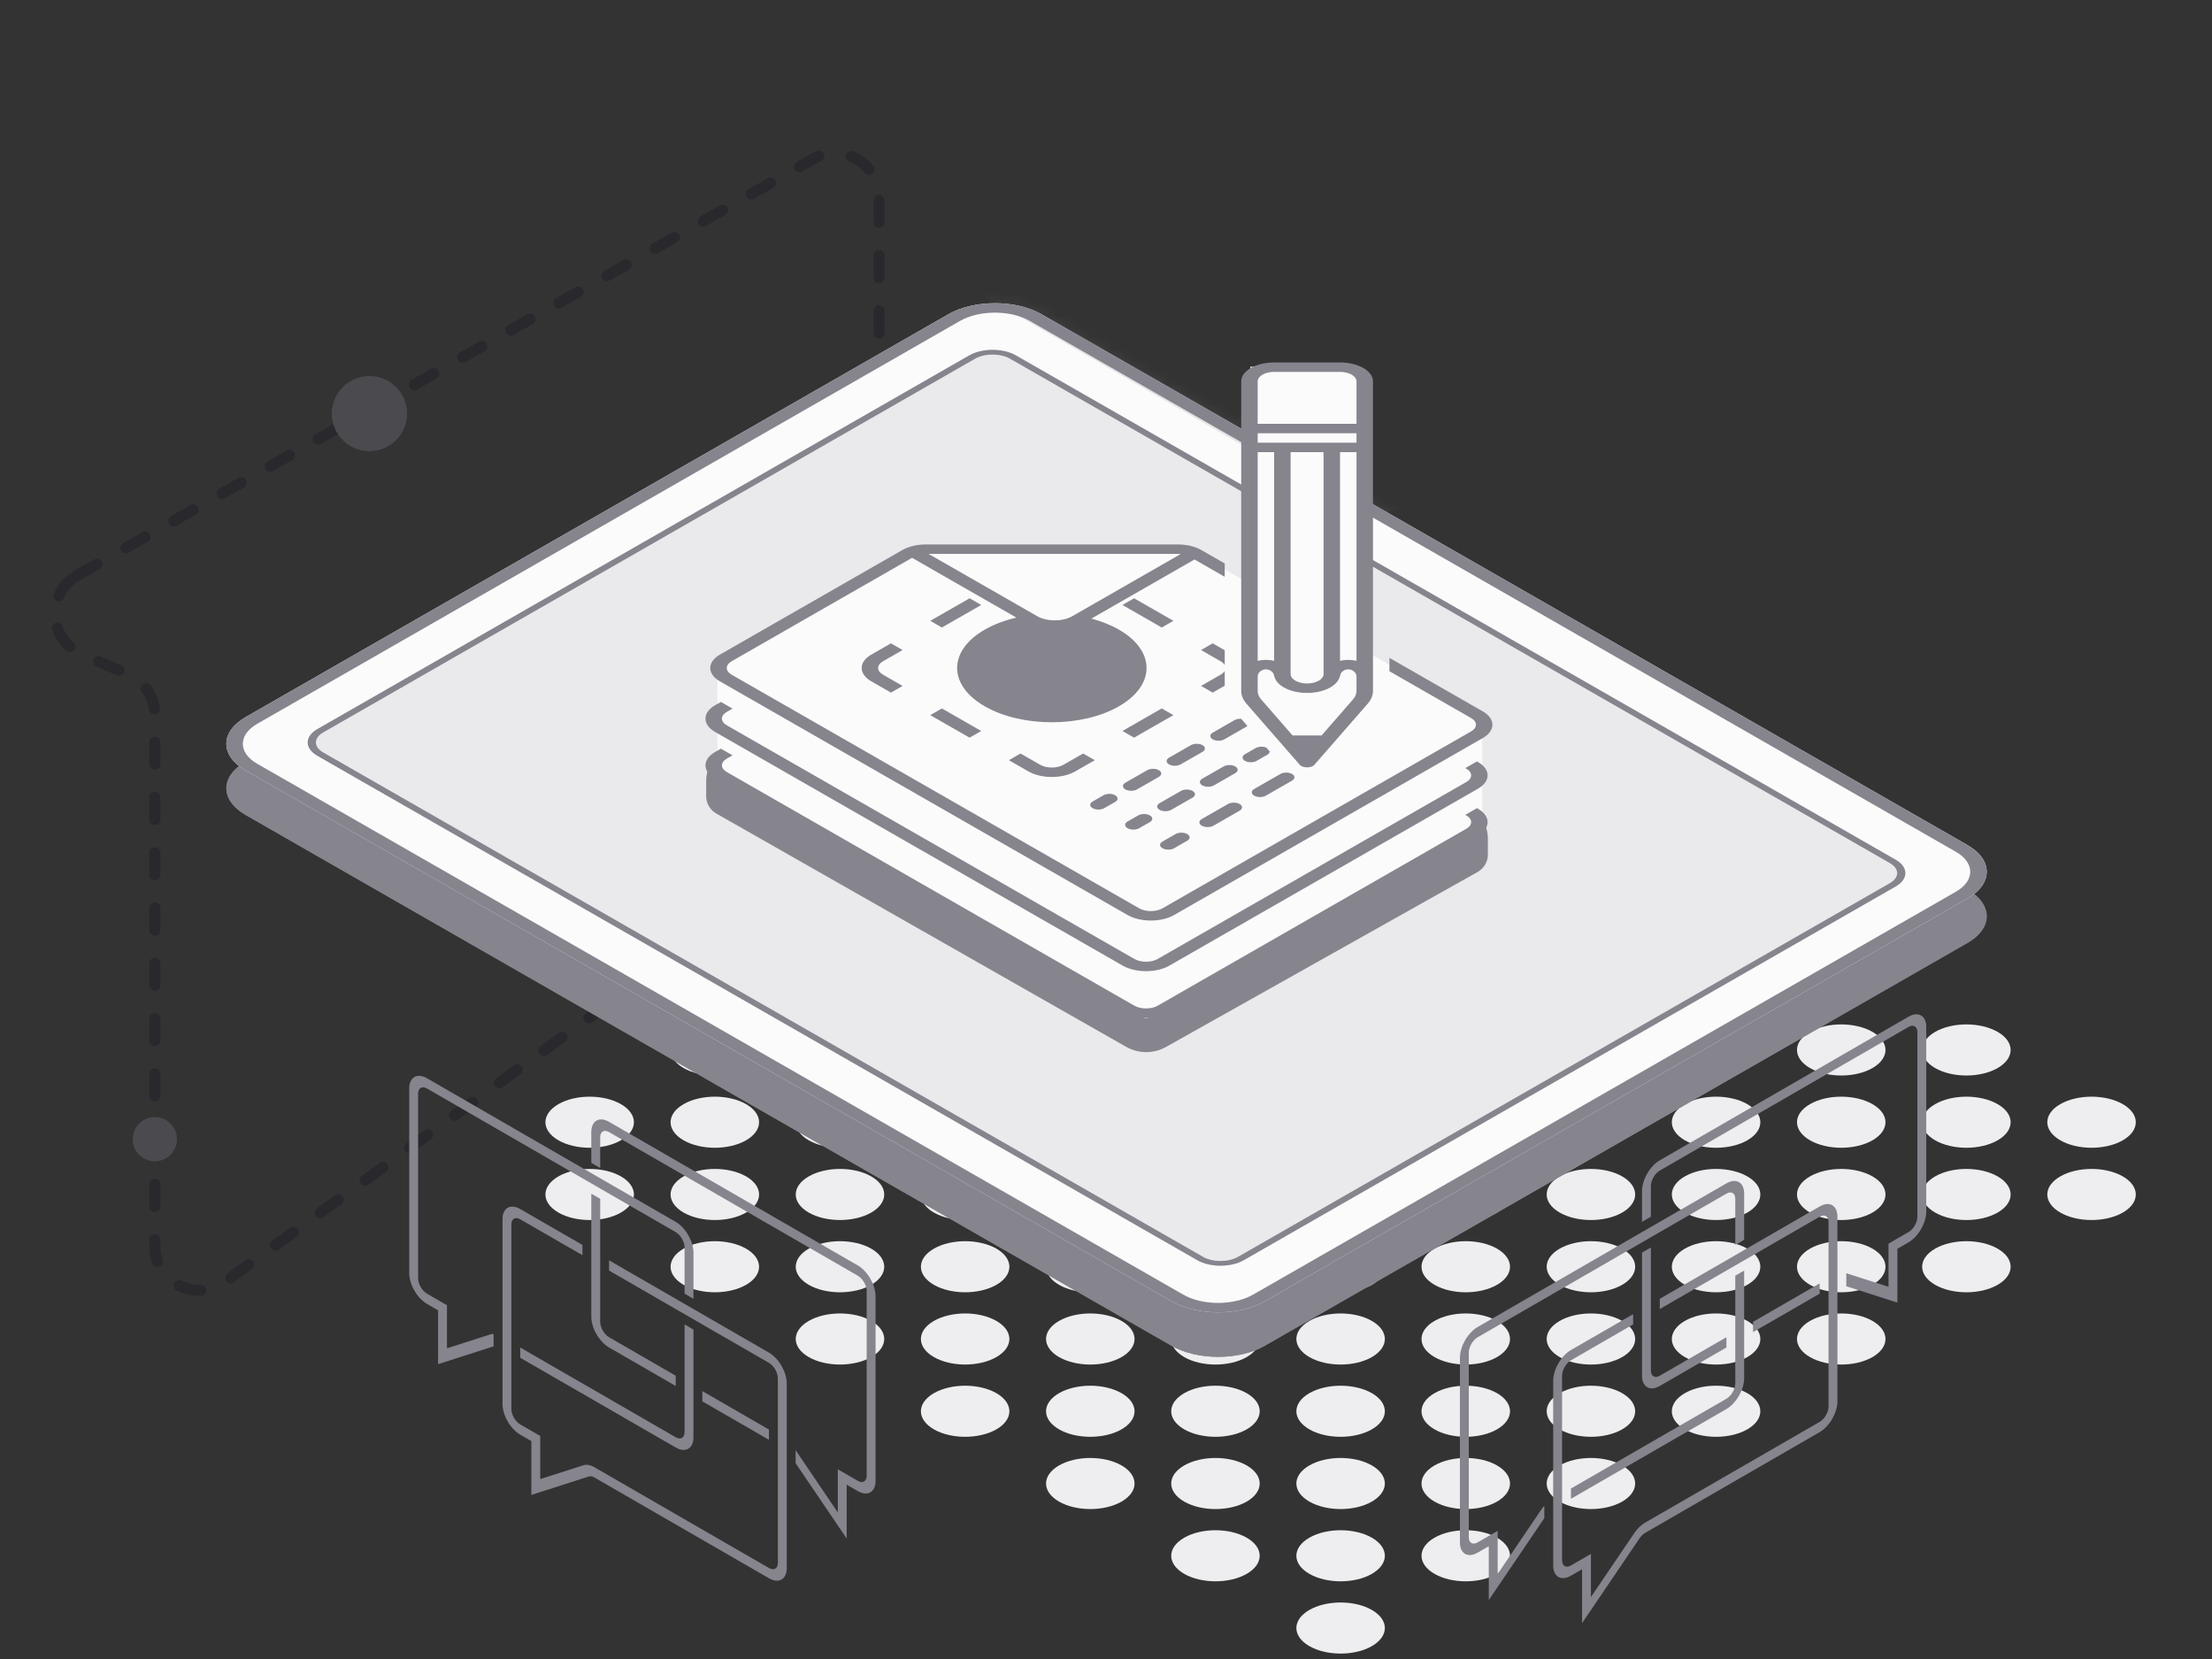 <svg width="200" height="150" viewBox="0 0 200 150" fill="none" xmlns="http://www.w3.org/2000/svg">
<rect x="0" y="0" width="200" height="150" fill="#333333" stroke="none"/>
<g clip-path="url(#clip0_647_4500)">
<path d="M124.042 63.9C122.479 64.802 119.946 64.802 118.384 63.9C116.821 62.998 116.821 61.535 118.384 60.633C119.946 59.731 122.479 59.731 124.042 60.633C125.604 61.535 125.604 62.998 124.042 63.9Z" fill="#EEEDEF"/>
<path d="M135.358 70.433C133.795 71.335 131.262 71.335 129.7 70.433C128.137 69.531 128.137 68.069 129.7 67.167C131.262 66.265 133.795 66.265 135.358 67.167C136.92 68.069 136.92 69.531 135.358 70.433Z" fill="#EEEDEF"/>
<path d="M146.674 76.967C145.112 77.869 142.578 77.869 141.016 76.967C139.454 76.065 139.454 74.602 141.016 73.7C142.578 72.798 145.112 72.798 146.674 73.7C148.236 74.602 148.236 76.065 146.674 76.967Z" fill="#EEEDEF"/>
<path d="M157.99 83.5C156.428 84.402 153.894 84.402 152.332 83.5C150.77 82.598 150.77 81.135 152.332 80.233C153.894 79.331 156.428 79.331 157.99 80.233C159.553 81.135 159.553 82.598 157.99 83.5Z" fill="#EEEDEF"/>
<path d="M169.306 90.034C167.744 90.936 165.211 90.936 163.648 90.034C162.086 89.131 162.086 87.669 163.648 86.767C165.211 85.865 167.744 85.865 169.306 86.767C170.869 87.669 170.869 89.131 169.306 90.034Z" fill="#EEEDEF"/>
<path d="M180.622 96.567C179.06 97.469 176.527 97.469 174.964 96.567C173.402 95.665 173.402 94.202 174.964 93.3C176.527 92.398 179.06 92.398 180.622 93.3C182.185 94.202 182.185 95.665 180.622 96.567Z" fill="#EEEDEF"/>
<path d="M191.938 103.1C190.376 104.002 187.843 104.002 186.28 103.1C184.718 102.198 184.718 100.736 186.28 99.834C187.843 98.931 190.376 98.931 191.938 99.834C193.501 100.736 193.501 102.198 191.938 103.1Z" fill="#EEEDEF"/>
<path d="M124.042 70.433C122.479 71.335 119.946 71.335 118.384 70.433C116.821 69.531 116.821 68.069 118.384 67.167C119.946 66.265 122.479 66.265 124.042 67.167C125.604 68.069 125.604 69.531 124.042 70.433Z" fill="#EEEDEF"/>
<path d="M135.358 76.967C133.795 77.869 131.262 77.869 129.7 76.967C128.137 76.065 128.137 74.602 129.7 73.7C131.262 72.798 133.795 72.798 135.358 73.7C136.92 74.602 136.92 76.065 135.358 76.967Z" fill="#EEEDEF"/>
<path d="M146.674 83.5C145.112 84.402 142.578 84.402 141.016 83.5C139.454 82.598 139.454 81.135 141.016 80.233C142.578 79.331 145.112 79.331 146.674 80.233C148.236 81.135 148.236 82.598 146.674 83.5Z" fill="#EEEDEF"/>
<path d="M157.99 90.034C156.428 90.936 153.894 90.936 152.332 90.034C150.77 89.131 150.77 87.669 152.332 86.767C153.894 85.865 156.428 85.865 157.99 86.767C159.553 87.669 159.553 89.131 157.99 90.034Z" fill="#EEEDEF"/>
<path d="M169.306 96.567C167.744 97.469 165.211 97.469 163.648 96.567C162.086 95.665 162.086 94.202 163.648 93.3C165.211 92.398 167.744 92.398 169.306 93.3C170.869 94.202 170.869 95.665 169.306 96.567Z" fill="#EEEDEF"/>
<path d="M180.622 103.1C179.06 104.002 176.527 104.002 174.964 103.1C173.402 102.198 173.402 100.736 174.964 99.834C176.527 98.931 179.06 98.931 180.622 99.834C182.185 100.736 182.185 102.198 180.622 103.1Z" fill="#EEEDEF"/>
<path d="M191.938 109.634C190.376 110.536 187.843 110.536 186.28 109.634C184.718 108.731 184.718 107.269 186.28 106.367C187.843 105.465 190.376 105.465 191.938 106.367C193.501 107.269 193.501 108.731 191.938 109.634Z" fill="#EEEDEF"/>
<path d="M112.726 70.433C111.163 71.335 108.63 71.335 107.068 70.433C105.505 69.531 105.505 68.069 107.068 67.167C108.63 66.265 111.163 66.265 112.726 67.167C114.288 68.069 114.288 69.531 112.726 70.433Z" fill="#EEEDEF"/>
<path d="M124.042 76.967C122.479 77.869 119.946 77.869 118.384 76.967C116.821 76.065 116.821 74.602 118.384 73.7C119.946 72.798 122.479 72.798 124.042 73.7C125.604 74.602 125.604 76.065 124.042 76.967Z" fill="#EEEDEF"/>
<path d="M135.358 83.5C133.795 84.402 131.262 84.402 129.7 83.5C128.137 82.598 128.137 81.135 129.7 80.233C131.262 79.331 133.795 79.331 135.358 80.233C136.92 81.135 136.92 82.598 135.358 83.5Z" fill="#EEEDEF"/>
<path d="M146.674 90.034C145.112 90.936 142.578 90.936 141.016 90.034C139.454 89.131 139.454 87.669 141.016 86.767C142.578 85.865 145.112 85.865 146.674 86.767C148.236 87.669 148.236 89.131 146.674 90.034Z" fill="#EEEDEF"/>
<path d="M157.99 96.567C156.428 97.469 153.894 97.469 152.332 96.567C150.77 95.665 150.77 94.202 152.332 93.3C153.894 92.398 156.428 92.398 157.99 93.3C159.553 94.202 159.553 95.665 157.99 96.567Z" fill="#EEEDEF"/>
<path d="M169.306 103.1C167.744 104.002 165.211 104.002 163.648 103.1C162.086 102.198 162.086 100.736 163.648 99.834C165.211 98.931 167.744 98.931 169.306 99.834C170.869 100.736 170.869 102.198 169.306 103.1Z" fill="#EEEDEF"/>
<path d="M180.622 109.634C179.06 110.536 176.527 110.536 174.964 109.634C173.402 108.731 173.402 107.269 174.964 106.367C176.527 105.465 179.06 105.465 180.622 106.367C182.185 107.269 182.185 108.731 180.622 109.634Z" fill="#EEEDEF"/>
<path d="M112.726 76.967C111.163 77.869 108.63 77.869 107.068 76.967C105.505 76.065 105.505 74.602 107.068 73.7C108.63 72.798 111.163 72.798 112.726 73.7C114.288 74.602 114.288 76.065 112.726 76.967Z" fill="#EEEDEF"/>
<path d="M124.042 83.5C122.479 84.402 119.946 84.402 118.384 83.5C116.821 82.598 116.821 81.135 118.384 80.233C119.946 79.331 122.479 79.331 124.042 80.233C125.604 81.135 125.604 82.598 124.042 83.5Z" fill="#EEEDEF"/>
<path d="M135.358 90.034C133.795 90.936 131.262 90.936 129.7 90.034C128.137 89.131 128.137 87.669 129.7 86.767C131.262 85.865 133.795 85.865 135.358 86.767C136.92 87.669 136.92 89.131 135.358 90.034Z" fill="#EEEDEF"/>
<path d="M146.674 96.567C145.112 97.469 142.578 97.469 141.016 96.567C139.454 95.665 139.454 94.202 141.016 93.3C142.578 92.398 145.112 92.398 146.674 93.3C148.236 94.202 148.236 95.665 146.674 96.567Z" fill="#EEEDEF"/>
<path d="M157.99 103.1C156.428 104.002 153.894 104.002 152.332 103.1C150.77 102.198 150.77 100.736 152.332 99.834C153.894 98.931 156.428 98.931 157.99 99.834C159.553 100.736 159.553 102.198 157.99 103.1Z" fill="#EEEDEF"/>
<path d="M169.306 109.634C167.744 110.536 165.211 110.536 163.648 109.634C162.086 108.731 162.086 107.269 163.648 106.367C165.211 105.465 167.744 105.465 169.306 106.367C170.869 107.269 170.869 108.731 169.306 109.634Z" fill="#EEEDEF"/>
<path d="M180.622 116.167C179.06 117.069 176.527 117.069 174.964 116.167C173.402 115.265 173.402 113.802 174.964 112.9C176.527 111.998 179.06 111.998 180.622 112.9C182.185 113.802 182.185 115.265 180.622 116.167Z" fill="#EEEDEF"/>
<path d="M101.41 76.967C99.847 77.869 97.314 77.869 95.751 76.967C94.189 76.065 94.189 74.602 95.751 73.7C97.314 72.798 99.847 72.798 101.41 73.7C102.972 74.602 102.972 76.065 101.41 76.967Z" fill="#EEEDEF"/>
<path d="M112.726 83.5C111.163 84.402 108.63 84.402 107.068 83.5C105.505 82.598 105.505 81.135 107.068 80.233C108.63 79.331 111.163 79.331 112.726 80.233C114.288 81.135 114.288 82.598 112.726 83.5Z" fill="#EEEDEF"/>
<path d="M124.042 90.034C122.479 90.936 119.946 90.936 118.384 90.034C116.821 89.131 116.821 87.669 118.384 86.767C119.946 85.865 122.479 85.865 124.042 86.767C125.604 87.669 125.604 89.131 124.042 90.034Z" fill="#EEEDEF"/>
<path d="M135.358 96.567C133.795 97.469 131.262 97.469 129.7 96.567C128.137 95.665 128.137 94.202 129.7 93.3C131.262 92.398 133.795 92.398 135.358 93.3C136.92 94.202 136.92 95.665 135.358 96.567Z" fill="#EEEDEF"/>
<path d="M146.674 103.1C145.112 104.002 142.578 104.002 141.016 103.1C139.454 102.198 139.454 100.736 141.016 99.834C142.578 98.931 145.112 98.931 146.674 99.834C148.236 100.736 148.236 102.198 146.674 103.1Z" fill="#EEEDEF"/>
<path d="M157.99 109.634C156.428 110.536 153.894 110.536 152.332 109.634C150.77 108.731 150.77 107.269 152.332 106.367C153.894 105.465 156.428 105.465 157.99 106.367C159.553 107.269 159.553 108.731 157.99 109.634Z" fill="#EEEDEF"/>
<path d="M169.306 116.167C167.744 117.069 165.211 117.069 163.648 116.167C162.086 115.265 162.086 113.802 163.648 112.9C165.211 111.998 167.744 111.998 169.306 112.9C170.869 113.802 170.869 115.265 169.306 116.167Z" fill="#EEEDEF"/>
<path d="M101.41 83.5C99.847 84.402 97.314 84.402 95.751 83.5C94.189 82.598 94.189 81.135 95.751 80.233C97.314 79.331 99.847 79.331 101.41 80.233C102.972 81.135 102.972 82.598 101.41 83.5Z" fill="#EEEDEF"/>
<path d="M112.726 90.034C111.163 90.936 108.63 90.936 107.068 90.034C105.505 89.131 105.505 87.669 107.068 86.767C108.63 85.865 111.163 85.865 112.726 86.767C114.288 87.669 114.288 89.131 112.726 90.034Z" fill="#EEEDEF"/>
<path d="M124.042 96.567C122.479 97.469 119.946 97.469 118.384 96.567C116.821 95.665 116.821 94.202 118.384 93.3C119.946 92.398 122.479 92.398 124.042 93.3C125.604 94.202 125.604 95.665 124.042 96.567Z" fill="#EEEDEF"/>
<path d="M135.358 103.1C133.795 104.002 131.262 104.002 129.7 103.1C128.137 102.198 128.137 100.736 129.7 99.834C131.262 98.931 133.795 98.931 135.358 99.834C136.92 100.736 136.92 102.198 135.358 103.1Z" fill="#EEEDEF"/>
<path d="M146.674 109.634C145.112 110.536 142.578 110.536 141.016 109.634C139.454 108.731 139.454 107.269 141.016 106.367C142.578 105.465 145.112 105.465 146.674 106.367C148.236 107.269 148.236 108.731 146.674 109.634Z" fill="#EEEDEF"/>
<path d="M157.99 116.167C156.428 117.069 153.894 117.069 152.332 116.167C150.77 115.265 150.77 113.802 152.332 112.9C153.894 111.998 156.428 111.998 157.99 112.9C159.553 113.802 159.553 115.265 157.99 116.167Z" fill="#EEEDEF"/>
<path d="M169.306 122.7C167.744 123.602 165.211 123.602 163.648 122.7C162.086 121.798 162.086 120.336 163.648 119.434C165.211 118.532 167.744 118.532 169.306 119.434C170.869 120.336 170.869 121.798 169.306 122.7Z" fill="#EEEDEF"/>
<path d="M90.094 83.5C88.531 84.402 85.998 84.402 84.435 83.5C82.873 82.598 82.873 81.135 84.435 80.233C85.998 79.331 88.531 79.331 90.094 80.233C91.656 81.135 91.656 82.598 90.094 83.5Z" fill="#EEEDEF"/>
<path d="M101.41 90.034C99.847 90.936 97.314 90.936 95.751 90.034C94.189 89.131 94.189 87.669 95.751 86.767C97.314 85.865 99.847 85.865 101.41 86.767C102.972 87.669 102.972 89.131 101.41 90.034Z" fill="#EEEDEF"/>
<path d="M112.726 96.567C111.163 97.469 108.63 97.469 107.068 96.567C105.505 95.665 105.505 94.202 107.068 93.3C108.63 92.398 111.163 92.398 112.726 93.3C114.288 94.202 114.288 95.665 112.726 96.567Z" fill="#EEEDEF"/>
<path d="M124.042 103.1C122.479 104.002 119.946 104.002 118.384 103.1C116.821 102.198 116.821 100.736 118.384 99.834C119.946 98.931 122.479 98.931 124.042 99.834C125.604 100.736 125.604 102.198 124.042 103.1Z" fill="#EEEDEF"/>
<path d="M135.358 109.634C133.795 110.536 131.262 110.536 129.7 109.634C128.137 108.731 128.137 107.269 129.7 106.367C131.262 105.465 133.795 105.465 135.358 106.367C136.92 107.269 136.92 108.731 135.358 109.634Z" fill="#EEEDEF"/>
<path d="M146.674 116.167C145.112 117.069 142.578 117.069 141.016 116.167C139.454 115.265 139.454 113.802 141.016 112.9C142.578 111.998 145.112 111.998 146.674 112.9C148.236 113.802 148.236 115.265 146.674 116.167Z" fill="#EEEDEF"/>
<path d="M157.99 122.7C156.428 123.602 153.894 123.602 152.332 122.7C150.77 121.798 150.77 120.336 152.332 119.434C153.894 118.532 156.428 118.532 157.99 119.434C159.553 120.336 159.553 121.798 157.99 122.7Z" fill="#EEEDEF"/>
<path d="M90.094 90.034C88.531 90.936 85.998 90.936 84.435 90.034C82.873 89.131 82.873 87.669 84.435 86.767C85.998 85.865 88.531 85.865 90.094 86.767C91.656 87.669 91.656 89.131 90.094 90.034Z" fill="#EEEDEF"/>
<path d="M101.41 96.567C99.847 97.469 97.314 97.469 95.751 96.567C94.189 95.665 94.189 94.202 95.751 93.3C97.314 92.398 99.847 92.398 101.41 93.3C102.972 94.202 102.972 95.665 101.41 96.567Z" fill="#EEEDEF"/>
<path d="M112.726 103.1C111.163 104.002 108.63 104.002 107.068 103.1C105.505 102.198 105.505 100.736 107.068 99.834C108.63 98.931 111.163 98.931 112.726 99.834C114.288 100.736 114.288 102.198 112.726 103.1Z" fill="#EEEDEF"/>
<path d="M124.042 109.634C122.479 110.536 119.946 110.536 118.384 109.634C116.821 108.731 116.821 107.269 118.384 106.367C119.946 105.465 122.479 105.465 124.042 106.367C125.604 107.269 125.604 108.731 124.042 109.634Z" fill="#EEEDEF"/>
<path d="M135.358 116.167C133.795 117.069 131.262 117.069 129.7 116.167C128.137 115.265 128.137 113.802 129.7 112.9C131.262 111.998 133.795 111.998 135.358 112.9C136.92 113.802 136.92 115.265 135.358 116.167Z" fill="#EEEDEF"/>
<path d="M146.674 122.7C145.112 123.602 142.578 123.602 141.016 122.7C139.454 121.798 139.454 120.336 141.016 119.434C142.578 118.532 145.112 118.532 146.674 119.434C148.236 120.336 148.236 121.798 146.674 122.7Z" fill="#EEEDEF"/>
<path d="M157.99 129.234C156.428 130.136 153.894 130.136 152.332 129.234C150.77 128.332 150.77 126.869 152.332 125.967C153.894 125.065 156.428 125.065 157.99 125.967C159.553 126.869 159.553 128.332 157.99 129.234Z" fill="#EEEDEF"/>
<path d="M78.777 90.034C77.215 90.936 74.682 90.936 73.119 90.034C71.557 89.131 71.557 87.669 73.119 86.767C74.682 85.865 77.215 85.865 78.777 86.767C80.34 87.669 80.34 89.131 78.777 90.034Z" fill="#EEEDEF"/>
<path d="M90.094 96.567C88.531 97.469 85.998 97.469 84.435 96.567C82.873 95.665 82.873 94.202 84.435 93.3C85.998 92.398 88.531 92.398 90.094 93.3C91.656 94.202 91.656 95.665 90.094 96.567Z" fill="#EEEDEF"/>
<path d="M101.41 103.1C99.847 104.002 97.314 104.002 95.751 103.1C94.189 102.198 94.189 100.736 95.751 99.834C97.314 98.931 99.847 98.931 101.41 99.834C102.972 100.736 102.972 102.198 101.41 103.1Z" fill="#EEEDEF"/>
<path d="M112.726 109.634C111.163 110.536 108.63 110.536 107.068 109.634C105.505 108.731 105.505 107.269 107.068 106.367C108.63 105.465 111.163 105.465 112.726 106.367C114.288 107.269 114.288 108.731 112.726 109.634Z" fill="#EEEDEF"/>
<path d="M124.042 116.167C122.479 117.069 119.946 117.069 118.384 116.167C116.821 115.265 116.821 113.802 118.384 112.9C119.946 111.998 122.479 111.998 124.042 112.9C125.604 113.802 125.604 115.265 124.042 116.167Z" fill="#EEEDEF"/>
<path d="M135.358 122.7C133.795 123.602 131.262 123.602 129.7 122.7C128.137 121.798 128.137 120.336 129.7 119.434C131.262 118.532 133.795 118.532 135.358 119.434C136.92 120.336 136.92 121.798 135.358 122.7Z" fill="#EEEDEF"/>
<path d="M146.674 129.234C145.112 130.136 142.578 130.136 141.016 129.234C139.454 128.332 139.454 126.869 141.016 125.967C142.578 125.065 145.112 125.065 146.674 125.967C148.236 126.869 148.236 128.332 146.674 129.234Z" fill="#EEEDEF"/>
<path d="M78.777 96.567C77.215 97.469 74.682 97.469 73.119 96.567C71.557 95.665 71.557 94.202 73.119 93.3C74.682 92.398 77.215 92.398 78.777 93.3C80.34 94.202 80.34 95.665 78.777 96.567Z" fill="#EEEDEF"/>
<path d="M90.094 103.1C88.531 104.002 85.998 104.002 84.435 103.1C82.873 102.198 82.873 100.736 84.435 99.834C85.998 98.931 88.531 98.931 90.094 99.834C91.656 100.736 91.656 102.198 90.094 103.1Z" fill="#EEEDEF"/>
<path d="M101.41 109.634C99.847 110.536 97.314 110.536 95.751 109.634C94.189 108.731 94.189 107.269 95.751 106.367C97.314 105.465 99.847 105.465 101.41 106.367C102.972 107.269 102.972 108.731 101.41 109.634Z" fill="#EEEDEF"/>
<path d="M112.726 116.167C111.163 117.069 108.63 117.069 107.068 116.167C105.505 115.265 105.505 113.802 107.068 112.9C108.63 111.998 111.163 111.998 112.726 112.9C114.288 113.802 114.288 115.265 112.726 116.167Z" fill="#EEEDEF"/>
<path d="M124.042 122.7C122.479 123.602 119.946 123.602 118.384 122.7C116.821 121.798 116.821 120.336 118.384 119.434C119.946 118.532 122.479 118.532 124.042 119.434C125.604 120.336 125.604 121.798 124.042 122.7Z" fill="#EEEDEF"/>
<path d="M135.358 129.234C133.795 130.136 131.262 130.136 129.7 129.234C128.137 128.332 128.137 126.869 129.7 125.967C131.262 125.065 133.795 125.065 135.358 125.967C136.92 126.869 136.92 128.332 135.358 129.234Z" fill="#EEEDEF"/>
<path d="M146.674 135.767C145.112 136.669 142.578 136.669 141.016 135.767C139.454 134.865 139.454 133.402 141.016 132.5C142.578 131.598 145.112 131.598 146.674 132.5C148.236 133.402 148.236 134.865 146.674 135.767Z" fill="#EEEDEF"/>
<path d="M67.461 96.567C65.899 97.469 63.366 97.469 61.803 96.567C60.241 95.665 60.241 94.202 61.803 93.3C63.366 92.398 65.899 92.398 67.461 93.3C69.024 94.202 69.024 95.665 67.461 96.567Z" fill="#EEEDEF"/>
<path d="M78.777 103.1C77.215 104.002 74.682 104.002 73.119 103.1C71.557 102.198 71.557 100.736 73.119 99.834C74.682 98.931 77.215 98.931 78.777 99.834C80.34 100.736 80.34 102.198 78.777 103.1Z" fill="#EEEDEF"/>
<path d="M90.094 109.634C88.531 110.536 85.998 110.536 84.435 109.634C82.873 108.731 82.873 107.269 84.435 106.367C85.998 105.465 88.531 105.465 90.094 106.367C91.656 107.269 91.656 108.731 90.094 109.634Z" fill="#EEEDEF"/>
<path d="M101.41 116.167C99.847 117.069 97.314 117.069 95.751 116.167C94.189 115.265 94.189 113.802 95.751 112.9C97.314 111.998 99.847 111.998 101.41 112.9C102.972 113.802 102.972 115.265 101.41 116.167Z" fill="#EEEDEF"/>
<path d="M112.726 122.7C111.163 123.602 108.63 123.602 107.068 122.7C105.505 121.798 105.505 120.336 107.068 119.434C108.63 118.532 111.163 118.532 112.726 119.434C114.288 120.336 114.288 121.798 112.726 122.7Z" fill="#EEEDEF"/>
<path d="M124.042 129.234C122.479 130.136 119.946 130.136 118.384 129.234C116.821 128.332 116.821 126.869 118.384 125.967C119.946 125.065 122.479 125.065 124.042 125.967C125.604 126.869 125.604 128.332 124.042 129.234Z" fill="#EEEDEF"/>
<path d="M135.358 135.767C133.795 136.669 131.262 136.669 129.7 135.767C128.137 134.865 128.137 133.402 129.7 132.5C131.262 131.598 133.795 131.598 135.358 132.5C136.92 133.402 136.92 134.865 135.358 135.767Z" fill="#EEEDEF"/>
<path d="M67.461 103.1C65.899 104.002 63.366 104.002 61.803 103.1C60.241 102.198 60.241 100.736 61.803 99.834C63.366 98.931 65.899 98.931 67.461 99.834C69.024 100.736 69.024 102.198 67.461 103.1Z" fill="#EEEDEF"/>
<path d="M78.777 109.634C77.215 110.536 74.682 110.536 73.119 109.634C71.557 108.731 71.557 107.269 73.119 106.367C74.682 105.465 77.215 105.465 78.777 106.367C80.34 107.269 80.34 108.731 78.777 109.634Z" fill="#EEEDEF"/>
<path d="M90.094 116.167C88.531 117.069 85.998 117.069 84.435 116.167C82.873 115.265 82.873 113.802 84.435 112.9C85.998 111.998 88.531 111.998 90.094 112.9C91.656 113.802 91.656 115.265 90.094 116.167Z" fill="#EEEDEF"/>
<path d="M101.41 122.7C99.847 123.602 97.314 123.602 95.751 122.7C94.189 121.798 94.189 120.336 95.751 119.434C97.314 118.532 99.847 118.532 101.41 119.434C102.972 120.336 102.972 121.798 101.41 122.7Z" fill="#EEEDEF"/>
<path d="M112.726 129.234C111.163 130.136 108.63 130.136 107.068 129.234C105.505 128.332 105.505 126.869 107.068 125.967C108.63 125.065 111.163 125.065 112.726 125.967C114.288 126.869 114.288 128.332 112.726 129.234Z" fill="#EEEDEF"/>
<path d="M124.042 135.767C122.479 136.669 119.946 136.669 118.384 135.767C116.821 134.865 116.821 133.402 118.384 132.5C119.946 131.598 122.479 131.598 124.042 132.5C125.604 133.402 125.604 134.865 124.042 135.767Z" fill="#EEEDEF"/>
<path d="M135.358 142.3C133.795 143.202 131.262 143.202 129.7 142.3C128.137 141.398 128.137 139.936 129.7 139.034C131.262 138.132 133.795 138.132 135.358 139.034C136.92 139.936 136.92 141.398 135.358 142.3Z" fill="#EEEDEF"/>
<path d="M56.145 103.1C54.583 104.002 52.05 104.002 50.487 103.1C48.925 102.198 48.925 100.736 50.487 99.834C52.05 98.931 54.583 98.931 56.145 99.834C57.708 100.736 57.708 102.198 56.145 103.1Z" fill="#EEEDEF"/>
<path d="M67.461 109.634C65.899 110.536 63.366 110.536 61.803 109.634C60.241 108.731 60.241 107.269 61.803 106.367C63.366 105.465 65.899 105.465 67.461 106.367C69.024 107.269 69.024 108.731 67.461 109.634Z" fill="#EEEDEF"/>
<path d="M78.777 116.167C77.215 117.069 74.682 117.069 73.119 116.167C71.557 115.265 71.557 113.802 73.119 112.9C74.682 111.998 77.215 111.998 78.777 112.9C80.34 113.802 80.34 115.265 78.777 116.167Z" fill="#EEEDEF"/>
<path d="M90.094 122.7C88.531 123.602 85.998 123.602 84.435 122.7C82.873 121.798 82.873 120.336 84.435 119.434C85.998 118.532 88.531 118.532 90.094 119.434C91.656 120.336 91.656 121.798 90.094 122.7Z" fill="#EEEDEF"/>
<path d="M101.41 129.234C99.847 130.136 97.314 130.136 95.751 129.234C94.189 128.332 94.189 126.869 95.751 125.967C97.314 125.065 99.847 125.065 101.41 125.967C102.972 126.869 102.972 128.332 101.41 129.234Z" fill="#EEEDEF"/>
<path d="M112.726 135.767C111.163 136.669 108.63 136.669 107.068 135.767C105.505 134.865 105.505 133.402 107.068 132.5C108.63 131.598 111.163 131.598 112.726 132.5C114.288 133.402 114.288 134.865 112.726 135.767Z" fill="#EEEDEF"/>
<path d="M124.042 142.3C122.479 143.202 119.946 143.202 118.384 142.3C116.821 141.398 116.821 139.936 118.384 139.034C119.946 138.132 122.479 138.132 124.042 139.034C125.604 139.936 125.604 141.398 124.042 142.3Z" fill="#EEEDEF"/>
<path d="M56.145 109.634C54.583 110.536 52.05 110.536 50.487 109.634C48.925 108.731 48.925 107.269 50.487 106.367C52.05 105.465 54.583 105.465 56.145 106.367C57.708 107.269 57.708 108.731 56.145 109.634Z" fill="#EEEDEF"/>
<path d="M67.461 116.167C65.899 117.069 63.366 117.069 61.803 116.167C60.241 115.265 60.241 113.802 61.803 112.9C63.366 111.998 65.899 111.998 67.461 112.9C69.024 113.802 69.024 115.265 67.461 116.167Z" fill="#EEEDEF"/>
<path d="M78.777 122.7C77.215 123.602 74.682 123.602 73.119 122.7C71.557 121.798 71.557 120.336 73.119 119.434C74.682 118.532 77.215 118.532 78.777 119.434C80.34 120.336 80.34 121.798 78.777 122.7Z" fill="#EEEDEF"/>
<path d="M90.094 129.234C88.531 130.136 85.998 130.136 84.435 129.234C82.873 128.332 82.873 126.869 84.435 125.967C85.998 125.065 88.531 125.065 90.094 125.967C91.656 126.869 91.656 128.332 90.094 129.234Z" fill="#EEEDEF"/>
<path d="M101.41 135.767C99.847 136.669 97.314 136.669 95.751 135.767C94.189 134.865 94.189 133.402 95.751 132.5C97.314 131.598 99.847 131.598 101.41 132.5C102.972 133.402 102.972 134.865 101.41 135.767Z" fill="#EEEDEF"/>
<path d="M112.726 142.3C111.163 143.202 108.63 143.202 107.068 142.3C105.505 141.398 105.505 139.936 107.068 139.034C108.63 138.132 111.163 138.132 112.726 139.034C114.288 139.936 114.288 141.398 112.726 142.3Z" fill="#EEEDEF"/>
<path d="M124.042 148.834C122.479 149.736 119.946 149.736 118.384 148.834C116.821 147.932 116.821 146.469 118.384 145.567C119.946 144.665 122.479 144.665 124.042 145.567C125.604 146.469 125.604 147.932 124.042 148.834Z" fill="#EEEDEF"/>
<path d="M7.017 52.009L73.51 14.379C76.176 12.87 79.48 14.796 79.48 17.86V70.96C79.48 72.242 78.866 73.445 77.828 74.198L20.349 115.895C17.704 117.813 14 115.924 14 112.657V64.634C14 63.036 13.048 61.591 11.58 60.959L7.407 59.165C4.368 57.859 4.138 53.639 7.017 52.009Z" stroke="#050013" stroke-opacity="0.22" stroke-linecap="round" stroke-dasharray="2 3"/>
<path d="M85.747 32.438C88.072 31.105 91.843 31.105 94.168 32.438L177.888 80.431C180.213 81.765 180.213 83.926 177.888 85.259L114.351 121.682C112.026 123.015 108.256 123.015 105.93 121.682L22.211 73.689C19.885 72.356 19.885 70.194 22.211 68.861L85.747 32.438Z" fill="#86848D"/>
<path fill-rule="evenodd" clip-rule="evenodd" d="M176.835 81.035L93.115 33.042C91.371 32.042 88.544 32.042 86.799 33.042L23.263 69.465C21.519 70.464 21.519 72.085 23.263 73.085L106.983 121.079C108.727 122.078 111.555 122.078 113.299 121.079L176.835 84.656C178.579 83.656 178.579 82.035 176.835 81.035ZM94.168 32.438C91.843 31.105 88.072 31.105 85.747 32.438L22.211 68.861C19.885 70.194 19.885 72.356 22.211 73.689L105.93 121.682C108.256 123.015 112.026 123.015 114.351 121.682L177.888 85.259C180.213 83.926 180.213 81.765 177.888 80.431L94.168 32.438Z" fill="#86848D"/>
<path d="M85.747 28.414C88.072 27.081 91.843 27.081 94.168 28.414L177.888 76.407C180.213 77.74 180.213 79.902 177.888 81.235L114.351 117.658C112.026 118.991 108.256 118.991 105.93 117.658L22.211 69.664C19.885 68.331 19.885 66.17 22.211 64.837L85.747 28.414Z" fill="#FBFBFB"/>
<path fill-rule="evenodd" clip-rule="evenodd" d="M176.835 77.01L93.115 29.017C91.371 28.017 88.544 28.017 86.799 29.017L23.263 65.44C21.519 66.44 21.519 68.061 23.263 69.061L106.983 117.054C108.727 118.054 111.555 118.054 113.299 117.054L176.835 80.631C178.579 79.631 178.579 78.01 176.835 77.01ZM94.168 28.414C91.843 27.081 88.072 27.081 85.747 28.414L22.211 64.837C19.885 66.17 19.885 68.331 22.211 69.664L105.93 117.658C108.256 118.991 112.026 118.991 114.351 117.658L177.888 81.235C180.213 79.902 180.213 77.74 177.888 76.407L94.168 28.414Z" fill="#86848D"/>
<path d="M87.639 32.13C88.802 31.463 90.687 31.463 91.85 32.13L171.405 77.736C172.568 78.403 172.568 79.483 171.405 80.15L112.459 113.941C111.297 114.608 109.411 114.608 108.249 113.941L28.693 68.335C27.53 67.669 27.53 66.588 28.693 65.921L87.639 32.13Z" fill="#2B1E37" fill-opacity="0.08"/>
<path fill-rule="evenodd" clip-rule="evenodd" d="M170.879 78.038L91.323 32.432C90.451 31.932 89.037 31.932 88.165 32.432L29.22 66.223C28.347 66.723 28.347 67.534 29.22 68.033L108.775 113.64C109.647 114.14 111.061 114.14 111.933 113.64L170.879 79.848C171.751 79.348 171.751 78.538 170.879 78.038ZM91.85 32.13C90.687 31.463 88.802 31.463 87.639 32.13L28.693 65.921C27.53 66.588 27.53 67.669 28.693 68.335L108.249 113.941C109.411 114.608 111.297 114.608 112.459 113.941L171.405 80.15C172.568 79.483 172.568 78.403 171.405 77.736L91.85 32.13Z" fill="#86848D"/>
<mask id="mask0_647_4500" style="mask-type:alpha" maskUnits="userSpaceOnUse" x="20" y="27" width="160" height="92">
<path d="M85.747 28.414C88.072 27.081 91.843 27.081 94.168 28.414L177.888 76.407C180.213 77.74 180.213 79.902 177.888 81.235L114.351 117.658C112.026 118.991 108.256 118.991 105.93 117.658L22.211 69.664C19.885 68.331 19.885 66.17 22.211 64.837L85.747 28.414Z" fill="url(#paint0_linear_647_4500)"/>
</mask>
<g mask="url(#mask0_647_4500)">
<path opacity="0.2" d="M74.925 17.985C73.843 17.361 73.843 16.348 74.925 15.724L111.185 -5.197C112.267 -5.821 114.022 -5.821 115.105 -5.197L162.634 22.226C163.717 22.851 163.717 23.863 162.634 24.488L126.375 45.408C125.292 46.033 123.537 46.033 122.455 45.408L74.925 17.985Z" fill="#86848D"/>
<path opacity="0.2" fill-rule="evenodd" clip-rule="evenodd" d="M74.338 15.385L110.597 -5.536C112.004 -6.348 114.286 -6.348 115.693 -5.536L163.222 21.887C164.629 22.699 164.629 24.015 163.222 24.827L126.962 45.748C125.555 46.559 123.274 46.559 121.867 45.748L74.338 18.325C72.931 17.513 72.931 16.197 74.338 15.385ZM74.925 15.724C73.843 16.348 73.843 17.361 74.925 17.985L122.455 45.408C123.537 46.033 125.292 46.033 126.375 45.408L162.634 24.488C163.717 23.863 163.717 22.851 162.634 22.226L115.105 -5.197C114.022 -5.821 112.267 -5.821 111.185 -5.197L74.925 15.724Z" fill="#86848D"/>
</g>
<path d="M65.734 67.475L82.229 58.424C82.802 58.11 83.448 57.954 84.102 57.974L107.51 58.671C108.117 58.689 108.711 58.858 109.236 59.161L132.717 72.743C133.838 73.391 134.528 74.583 134.528 75.871V77.262C134.528 77.914 134.174 78.516 133.602 78.838L105.43 94.658C104.309 95.287 102.938 95.284 101.821 94.648L64.768 73.557C64.201 73.235 63.851 72.635 63.851 71.987V70.644C63.851 69.326 64.572 68.112 65.734 67.475Z" fill="#86848D"/>
<path d="M65.183 59.282L82.962 49.72C83.055 49.67 83.159 49.645 83.264 49.647L108.278 50.144C108.381 50.146 108.483 50.174 108.572 50.226L133.72 64.812C133.906 64.92 134.021 65.119 134.021 65.333V74.447C134.021 74.663 133.905 74.863 133.716 74.971L103.929 91.977C103.74 92.085 103.506 92.084 103.318 91.974L65.164 69.689C64.978 69.581 64.864 69.383 64.864 69.169V59.813C64.864 59.591 64.987 59.388 65.183 59.282Z" fill="#FBFBFB"/>
<path d="M113.049 33.157H117.096H121.143L123.925 34.79L123.166 63.418L117.855 68.441L113.049 62.539V41.821V33.157Z" fill="#FBFBFB"/>
<path fill-rule="evenodd" clip-rule="evenodd" d="M121.16 33.626L115.203 33.626C114.38 33.626 113.714 34.008 113.714 34.48L113.714 38.321L122.649 38.321V34.48C122.649 34.008 121.982 33.626 121.16 33.626ZM113.714 40.029V39.175H122.649V40.029H113.714ZM113.714 61.151V62.474C113.714 62.739 113.821 63.001 114.028 63.238L116.868 66.494H119.495L122.335 63.238C122.541 63.001 122.649 62.739 122.649 62.474V61.151C122.646 60.946 122.521 60.77 122.353 60.657C122.19 60.548 122.022 60.518 121.904 60.518C121.787 60.518 121.619 60.548 121.456 60.657C121.286 60.771 121.16 60.95 121.16 61.158H121.136C121.054 61.532 120.757 61.882 120.287 62.152C119.729 62.472 118.971 62.652 118.181 62.652C117.391 62.652 116.634 62.472 116.075 62.152C115.605 61.882 115.308 61.532 115.226 61.158H115.203C115.203 60.949 115.077 60.771 114.907 60.657C114.744 60.548 114.576 60.518 114.458 60.518C114.341 60.518 114.172 60.548 114.009 60.657C113.841 60.77 113.716 60.946 113.714 61.151ZM119.234 61.548C119.514 61.388 119.671 61.171 119.671 60.944L119.671 40.882H116.692L116.692 60.944C116.692 61.171 116.849 61.388 117.128 61.548C117.408 61.708 117.786 61.798 118.181 61.798C118.576 61.798 118.955 61.708 119.234 61.548ZM115.203 59.749V40.882H113.714V59.749C113.951 59.693 114.202 59.664 114.458 59.664C114.714 59.664 114.966 59.693 115.203 59.749ZM121.904 59.664C121.648 59.664 121.397 59.694 121.16 59.75L121.16 40.882H122.649L122.649 59.749C122.412 59.694 122.16 59.664 121.904 59.664ZM124.138 61.149L124.138 34.48C124.138 33.536 122.805 32.772 121.16 32.772H115.203C113.558 32.772 112.224 33.536 112.224 34.48L112.224 61.149L112.224 61.158L112.224 62.474C112.224 62.872 112.386 63.264 112.696 63.62L117.515 69.145C117.79 69.46 118.573 69.46 118.847 69.145L119.671 68.201L123.667 63.62C123.977 63.264 124.138 62.872 124.138 62.474V61.158V61.149ZM133.012 66.13C133.594 65.797 133.594 65.256 133.012 64.923L125.627 60.689V59.482L134.065 64.319C135.228 64.986 135.228 66.067 134.065 66.734L106.16 82.731C104.997 83.398 103.111 83.398 101.948 82.731L65.091 61.603C64.946 61.519 64.819 61.429 64.71 61.335C63.946 60.672 64.074 59.772 65.091 59.188L81.594 49.728C81.804 49.608 82.041 49.507 82.298 49.429C82.725 49.298 83.207 49.227 83.7 49.227L106.506 49.227C106.604 49.227 106.703 49.23 106.8 49.236C107.482 49.275 108.123 49.447 108.612 49.728L110.735 50.945V52.152L108.003 50.586L98.676 55.933C99.575 56.169 100.417 56.5 101.158 56.924C104.502 58.841 104.502 61.949 101.158 63.867C97.814 65.784 92.392 65.784 89.048 63.867C85.704 61.949 85.704 58.841 89.048 56.924C89.889 56.442 90.861 56.081 91.898 55.842L82.466 50.435L66.144 59.792C65.636 60.083 65.572 60.534 65.954 60.865C66.008 60.913 66.072 60.957 66.144 60.999L103.001 82.127C103.582 82.461 104.525 82.461 105.107 82.127L133.012 66.13ZM106.524 50.081C106.602 50.082 106.68 50.086 106.756 50.093L96.946 55.717C96.073 56.217 94.659 56.217 93.787 55.717L83.956 50.081L106.506 50.081L106.524 50.081ZM92.997 69.752L91.22 68.734L92.273 68.13L94.05 69.149C94.632 69.482 95.574 69.482 96.156 69.149L97.933 68.13L98.986 68.734L97.209 69.752C96.046 70.419 94.16 70.419 92.997 69.752ZM87.666 66.696L84.112 64.659L85.165 64.055L88.719 66.093L87.666 66.696ZM80.558 62.621L78.781 61.603C77.618 60.936 77.618 59.855 78.781 59.188L80.558 58.169L81.611 58.773L79.834 59.792C79.252 60.125 79.252 60.666 79.834 60.999L81.611 62.018L80.558 62.621ZM85.165 56.736L84.112 56.132L87.666 54.095L88.719 54.698L85.165 56.736ZM101.487 54.698L102.54 54.095L106.094 56.132L105.041 56.736L101.487 54.698ZM108.595 58.773L109.648 58.169L110.735 58.793V60.131C110.665 60.007 110.544 59.89 110.372 59.792L108.595 58.773ZM110.735 60.66C110.665 60.784 110.544 60.901 110.372 60.999L108.595 62.018L109.648 62.621L110.735 61.998V60.66ZM112.225 64.989C112.01 64.976 111.787 65.017 111.622 65.112L109.648 66.243C109.357 66.41 109.357 66.68 109.648 66.847C109.939 67.014 110.41 67.014 110.701 66.847L112.676 65.715C112.719 65.69 112.757 65.662 112.787 65.633L112.225 64.989ZM114.501 67.598C114.21 67.474 113.796 67.488 113.531 67.639L112.566 68.193C112.275 68.359 112.275 68.63 112.566 68.796C112.857 68.963 113.328 68.963 113.619 68.796L114.584 68.243C114.729 68.16 114.801 68.052 114.802 67.943L114.501 67.598ZM105.041 64.055L106.094 64.659L102.54 66.696L101.487 66.093L105.041 64.055ZM98.789 73.072C99.079 73.239 99.551 73.239 99.842 73.072L100.829 72.506C101.12 72.34 101.12 72.07 100.829 71.903C100.538 71.736 100.067 71.736 99.776 71.903L98.789 72.469C98.498 72.635 98.498 72.906 98.789 73.072ZM101.75 71.375C102.041 71.541 102.513 71.541 102.803 71.375L104.778 70.243C105.069 70.076 105.069 69.806 104.778 69.639C104.487 69.472 104.015 69.472 103.725 69.639L101.75 70.771C101.459 70.938 101.459 71.208 101.75 71.375ZM105.699 68.507C105.408 68.674 105.408 68.944 105.699 69.111C105.99 69.278 106.461 69.278 106.752 69.111L108.727 67.979C109.017 67.812 109.017 67.542 108.727 67.375C108.436 67.209 107.964 67.209 107.674 67.375L105.699 68.507ZM101.948 74.883C102.238 75.05 102.71 75.05 103.001 74.883L103.966 74.33C104.257 74.163 104.257 73.893 103.966 73.726C103.675 73.56 103.204 73.56 102.913 73.726L101.948 74.28C101.657 74.446 101.657 74.717 101.948 74.883ZM104.844 73.223C105.134 73.39 105.606 73.39 105.897 73.223L107.827 72.117C108.118 71.95 108.118 71.68 107.827 71.513C107.536 71.346 107.065 71.346 106.774 71.513L104.844 72.62C104.553 72.786 104.553 73.057 104.844 73.223ZM108.705 70.406C108.414 70.573 108.414 70.843 108.705 71.01C108.995 71.177 109.467 71.177 109.758 71.01L111.688 69.903C111.979 69.736 111.979 69.466 111.688 69.299C111.397 69.133 110.926 69.133 110.635 69.299L108.705 70.406ZM106.291 75.412C106.582 75.245 107.054 75.245 107.344 75.412C107.635 75.578 107.635 75.849 107.344 76.015L106.16 76.695C105.869 76.861 105.398 76.861 105.107 76.695C104.816 76.528 104.816 76.257 105.107 76.091L106.291 75.412ZM115.769 69.979C116.06 69.812 116.531 69.812 116.822 69.979C117.113 70.145 117.113 70.416 116.822 70.582L114.452 71.941C114.162 72.107 113.69 72.107 113.399 71.941C113.109 71.774 113.109 71.504 113.399 71.337L115.769 69.979ZM108.661 74.657C108.37 74.49 108.37 74.22 108.661 74.053L111.03 72.695C111.321 72.528 111.792 72.528 112.083 72.695C112.374 72.862 112.374 73.132 112.083 73.299L109.714 74.657C109.423 74.824 108.952 74.824 108.661 74.657ZM65.182 63.466L64.658 63.766C63.495 64.433 63.495 65.514 64.658 66.181L101.514 87.309C102.678 87.976 104.563 87.976 105.727 87.309L133.632 71.312C134.795 70.645 134.795 69.564 133.632 68.897L133.541 68.845L132.488 69.449L132.579 69.501C133.161 69.834 133.161 70.375 132.579 70.708L104.673 86.705C104.092 87.039 103.149 87.039 102.567 86.705L65.711 65.577C65.129 65.244 65.129 64.703 65.711 64.37L66.235 64.069L65.182 63.466ZM65.182 67.691L64.658 67.992C63.495 68.659 63.495 69.74 64.658 70.406L101.514 91.535C102.678 92.201 104.563 92.201 105.727 91.535L133.632 75.538C134.795 74.871 134.795 73.79 133.632 73.123L133.541 73.071L132.488 73.674L132.579 73.727C133.161 74.06 133.161 74.6 132.579 74.934L104.673 90.931C104.092 91.264 103.149 91.264 102.567 90.931L65.711 69.803C65.129 69.469 65.129 68.929 65.711 68.595L66.235 68.295L65.182 67.691Z" fill="#86848D"/>
<path d="M30 37.397C30 39.273 31.524 40.794 33.404 40.794C35.284 40.794 36.808 39.273 36.808 37.397C36.808 35.521 35.284 34 33.404 34C31.524 34 30 35.521 30 37.397Z" fill="#4A4A4F"/>
<path d="M12 103C12 104.105 12.895 105 14 105C15.105 105 16 104.105 16 103C16 101.895 15.105 101 14 101C12.895 101 12 101.895 12 103Z" fill="#4A4A4F"/>
<path fill-rule="evenodd" clip-rule="evenodd" d="M170.751 116.346V112.446L172.558 111.402C173.002 111.146 173.361 110.523 173.361 110.011V93.319C173.361 92.806 173.002 92.599 172.558 92.855L150.07 105.838C149.627 106.094 149.267 106.717 149.267 107.229V110.011L148.464 110.475V107.693C148.464 106.668 149.183 105.423 150.07 104.911L172.558 91.927C173.445 91.415 174.164 91.831 174.164 92.855V109.548C174.164 110.572 173.445 111.817 172.558 112.33L171.554 112.909V117.778L166.936 116.297V115.122L170.751 116.346ZM146.456 112.562L133.606 119.981C132.719 120.493 132 121.738 132 122.763V139.455C132 140.48 132.719 140.895 133.606 140.383L134.61 139.803V144.672L139.63 137.266V136.151C139.521 136.272 139.417 136.405 139.321 136.547L135.413 142.312V138.412L133.606 139.455C133.163 139.711 132.803 139.504 132.803 138.992V122.299C132.803 121.787 133.163 121.164 133.606 120.908L146.456 113.489L148.464 112.33L149.267 111.866L150.472 111.17L156.094 107.925C156.537 107.669 156.897 107.876 156.897 108.388V112.562L157.7 112.098V107.925C157.7 106.9 156.981 106.485 156.094 106.997L150.472 110.243L149.267 110.939L148.464 111.402L146.456 112.562ZM148.464 113.257L149.267 112.793V115.112V117.894V118.821V122.067V123.922C149.267 124.434 149.627 124.642 150.07 124.386L156.094 120.908V121.835L150.07 125.313C149.183 125.825 148.464 125.41 148.464 124.386V122.531V119.285V118.358V115.575V113.257ZM147.661 118.821L142.039 122.067C141.152 122.579 140.433 123.825 140.433 124.849V132.732V135.514V136.441V139.687V141.542C140.433 142.566 141.152 142.982 142.039 142.469L143.043 141.89V146.758L148.247 139.081C148.388 138.873 148.561 138.704 148.74 138.601L164.527 129.486C165.414 128.974 166.133 127.728 166.133 126.704V119.285V116.095V115.139V112.33V110.011C166.133 108.987 165.414 108.572 164.527 109.084L160.11 111.634L157.7 113.025L156.897 113.489L156.094 113.953L150.07 117.43V118.358L156.094 114.88L156.897 114.416L157.7 113.953L160.11 112.562L164.527 110.011C164.97 109.755 165.33 109.963 165.33 110.475V112.793V115.575V116.503V119.749V127.168C165.33 127.68 164.97 128.303 164.527 128.559L148.74 137.673C148.383 137.88 148.036 138.217 147.754 138.633L143.846 144.399V140.499L142.039 141.542C141.596 141.798 141.236 141.59 141.236 141.078V139.224V135.978V135.05V132.268V124.386C141.236 123.873 141.596 123.251 142.039 122.994L147.661 119.749V118.821ZM157.7 114.88V117.198V119.981V120.908V124.154V124.617C157.7 125.642 156.981 126.887 156.094 127.4L142.039 135.514V134.587L156.094 126.472C156.537 126.216 156.897 125.593 156.897 125.081V124.617V121.372V120.444V117.662V115.344L157.7 114.88ZM164.527 116.967V116.039L158.503 119.517V120.444L164.527 116.967Z" fill="#86848D"/>
<path fill-rule="evenodd" clip-rule="evenodd" d="M75.751 136.748V132.848L77.558 133.891C78.002 134.147 78.361 133.94 78.361 133.427V116.735C78.361 116.222 78.002 115.6 77.558 115.344L55.07 102.36C54.627 102.104 54.267 102.312 54.267 102.824V105.606L53.464 105.142V102.36C53.464 101.336 54.183 100.921 55.07 101.433L77.558 114.416C78.445 114.928 79.164 116.174 79.164 117.198V133.891C79.164 134.915 78.445 135.331 77.558 134.818L76.554 134.239V139.108L71.936 132.294V131.119L75.751 136.748ZM51.456 104.911L38.606 97.492C37.719 96.979 37 97.395 37 98.419V115.112C37 116.136 37.719 117.382 38.606 117.894L39.61 118.473V123.342L44.63 121.732V120.617C44.521 120.613 44.417 120.626 44.321 120.656L40.413 121.91V118.01L38.606 116.966C38.163 116.71 37.803 116.088 37.803 115.575V98.883C37.803 98.371 38.163 98.163 38.606 98.419L51.456 105.838L53.464 106.997L54.267 107.461L55.472 108.156L61.094 111.402C61.537 111.658 61.897 112.281 61.897 112.793V116.966L62.7 117.43V113.257C62.7 112.233 61.981 110.987 61.094 110.475L55.472 107.229L54.267 106.534L53.464 106.07L51.456 104.911ZM53.464 107.925L54.267 108.388V110.707V113.489V114.416V117.662V119.517C54.267 120.029 54.627 120.652 55.07 120.908L61.094 124.385V125.313L55.07 121.835C54.183 121.323 53.464 120.077 53.464 119.053V117.198V113.953V113.025V110.243V107.925ZM52.661 112.561L47.039 109.316C46.152 108.803 45.433 109.219 45.433 110.243V118.126V120.908V121.835V125.081V126.936C45.433 127.96 46.152 129.206 47.039 129.718L48.043 130.297V135.166L53.247 133.497C53.388 133.452 53.561 133.483 53.74 133.586L69.527 142.701C70.414 143.213 71.133 142.798 71.133 141.774V134.355V131.165V130.209V127.399V125.081C71.133 124.057 70.414 122.811 69.527 122.299L65.109 119.749L62.7 118.358L61.897 117.894L61.094 117.43L55.07 113.953V114.88L61.094 118.358L61.897 118.821L62.7 119.285L65.109 120.676L69.527 123.226C69.97 123.482 70.33 124.105 70.33 124.617V126.936V129.718V130.645V133.891V141.31C70.33 141.822 69.97 142.03 69.527 141.774L53.74 132.659C53.383 132.453 53.035 132.39 52.754 132.48L48.846 133.734V129.834L47.039 128.791C46.596 128.534 46.236 127.912 46.236 127.399V125.545V122.299V121.372V118.589V110.707C46.236 110.195 46.596 109.987 47.039 110.243L52.661 113.489V112.561ZM62.7 120.212V122.531V125.313V126.24V129.486V129.95C62.7 130.974 61.981 131.389 61.094 130.877L47.039 122.763V121.835L61.094 129.95C61.537 130.206 61.897 129.998 61.897 129.486V129.022V125.777V124.849V122.067V119.749L62.7 120.212ZM69.527 130.182V129.254L63.503 125.777V126.704L69.527 130.182Z" fill="#86848D"/>
</g>
<defs>
<linearGradient id="paint0_linear_647_4500" x1="34.304" y1="79.269" x2="106.597" y2="27.02" gradientUnits="userSpaceOnUse">
<stop stop-color="#F3F7D6"/>
<stop offset="1" stop-color="#EAFBF6"/>
</linearGradient>
<clipPath id="clip0_647_4500">
<rect width="200" height="150" fill="white"/>
</clipPath>
</defs>
</svg>
